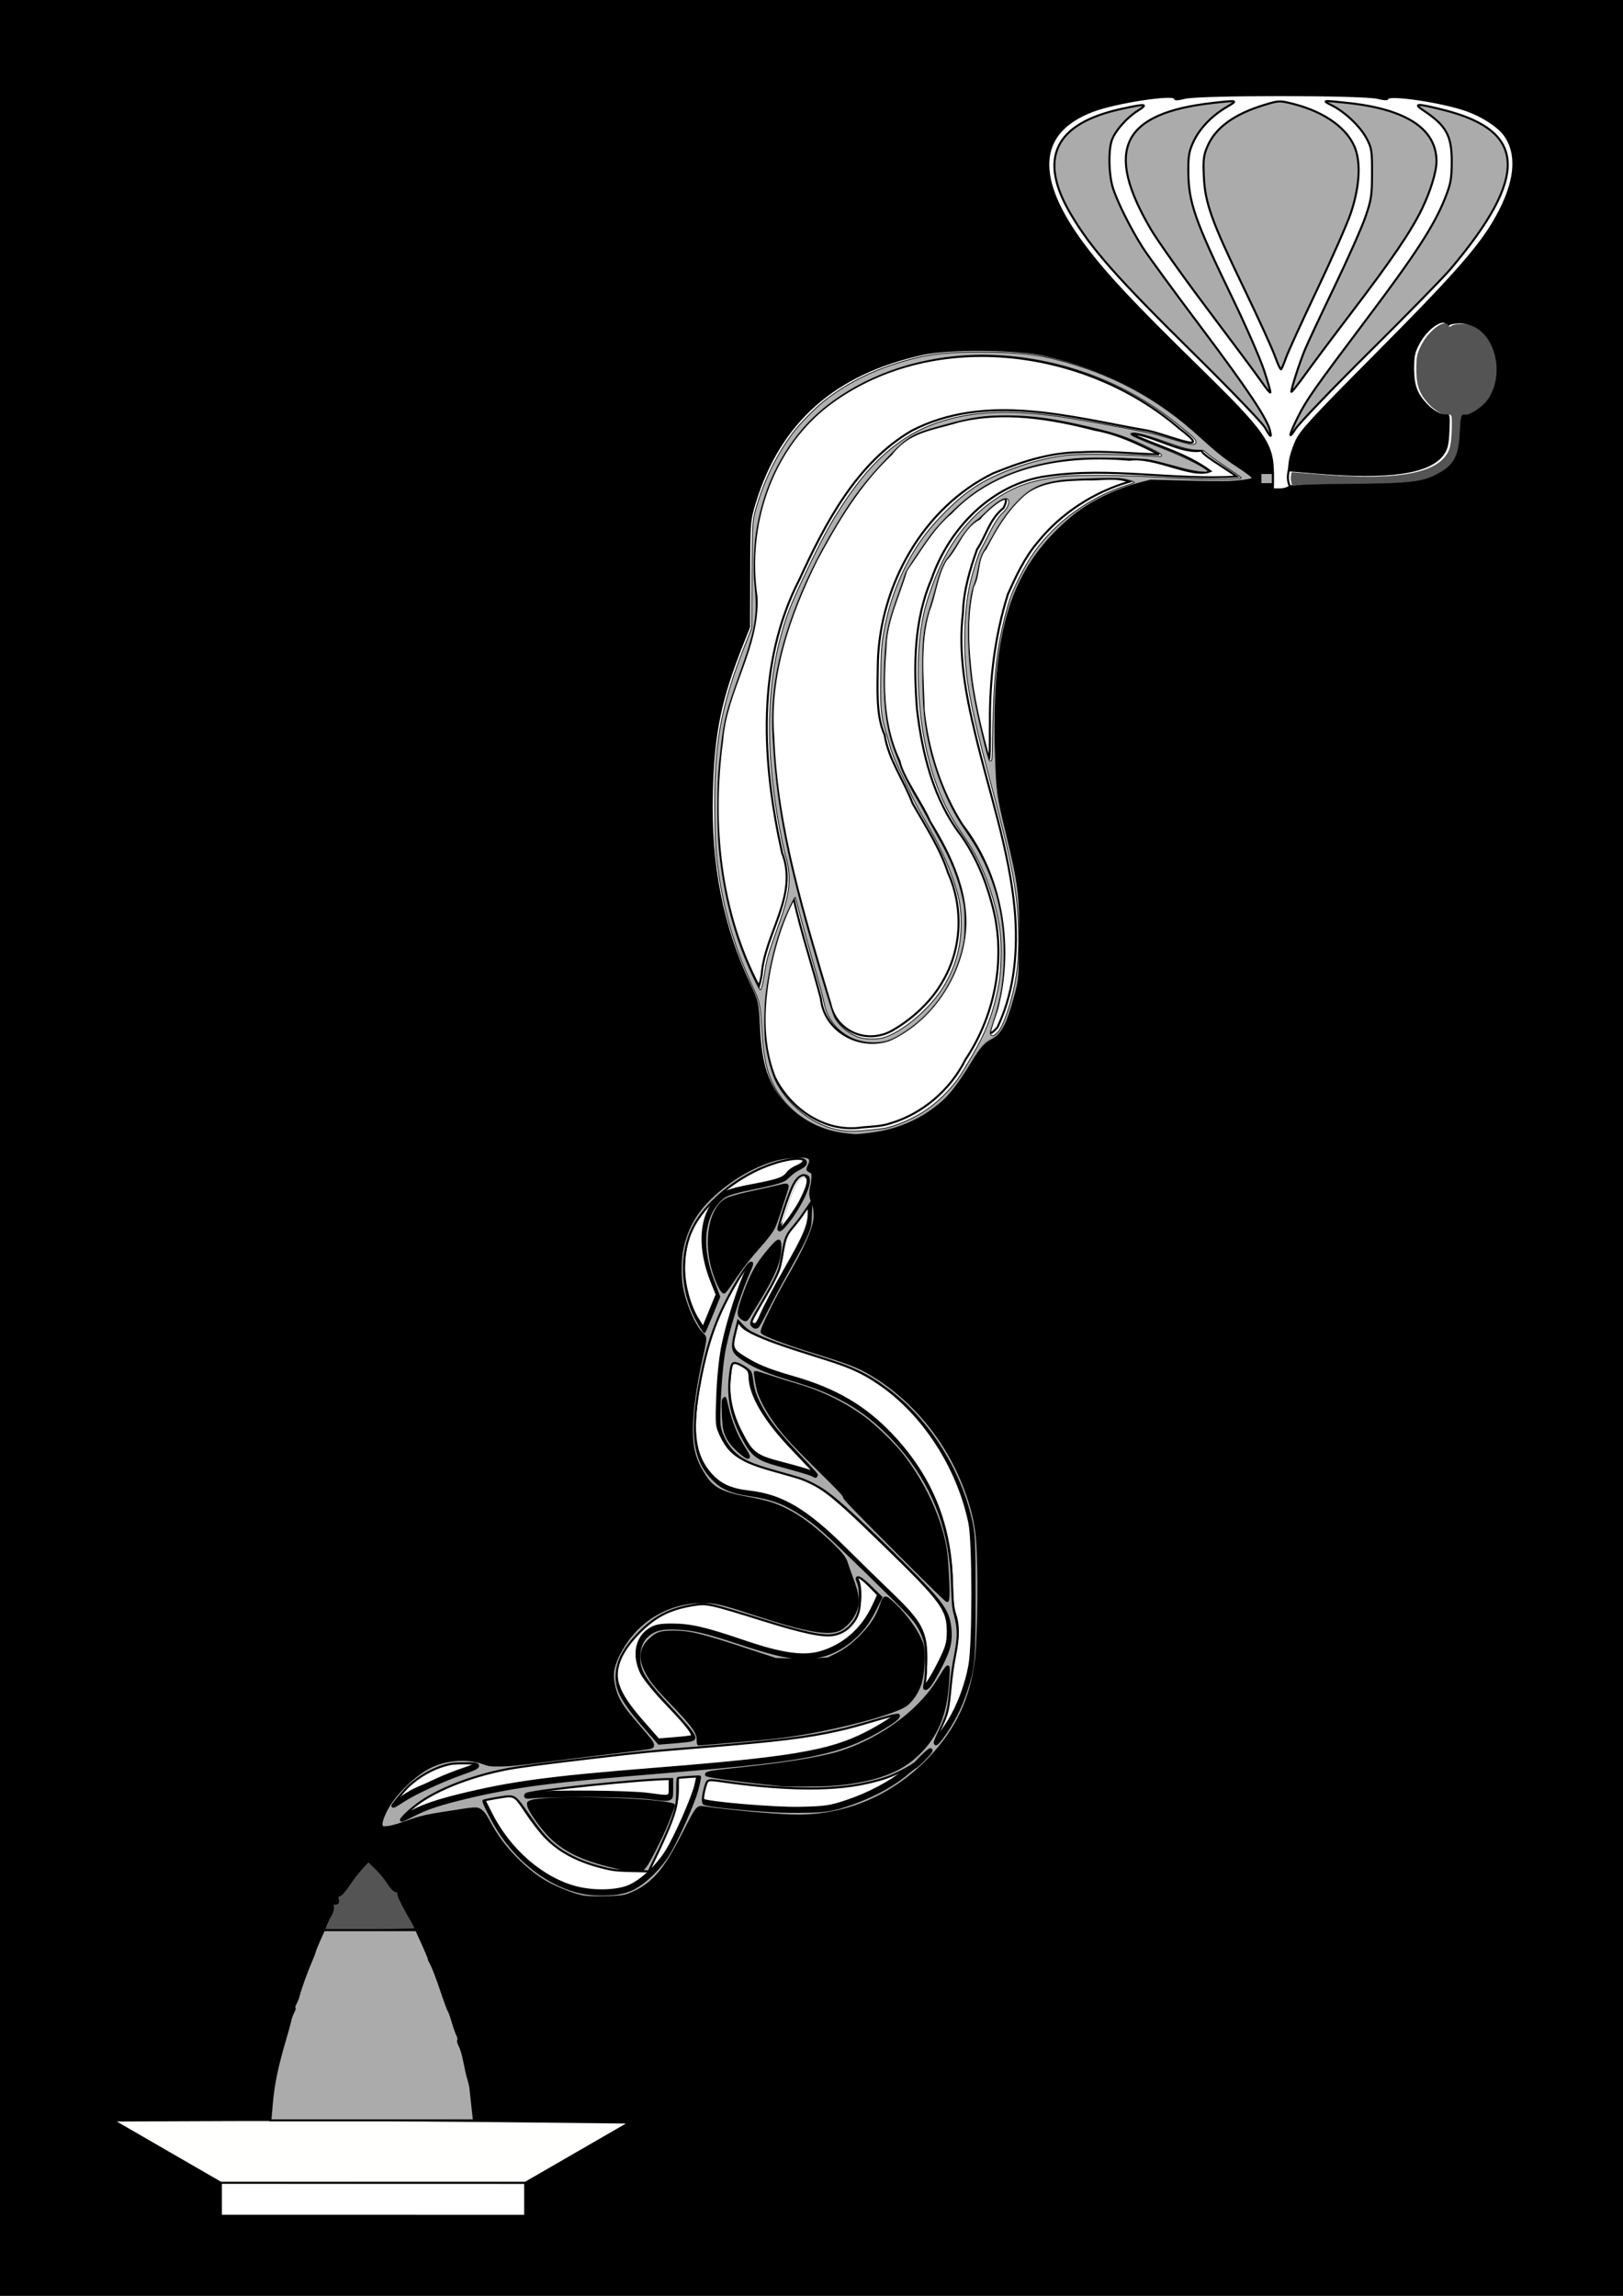 <?xml version="1.0" encoding="UTF-8" standalone="no"?>
<!-- Created with Inkscape (http://www.inkscape.org/) -->

<svg
   xmlns:dc="http://purl.org/dc/elements/1.1/"
   xmlns:cc="http://creativecommons.org/ns#"
   xmlns:rdf="http://www.w3.org/1999/02/22-rdf-syntax-ns#"
   xmlns:svg="http://www.w3.org/2000/svg"
   xmlns="http://www.w3.org/2000/svg"
   xmlns:sodipodi="http://sodipodi.sourceforge.net/DTD/sodipodi-0.dtd"
   xmlns:inkscape="http://www.inkscape.org/namespaces/inkscape"
   width="210mm"
   height="297mm"
   viewBox="0 0 210 297"
   version="1.1"
   id="svg8"
   inkscape:version="0.92.4 (5da689c313, 2019-01-14)"
   sodipodi:docname="incense-perfume.svg"
   inkscape:export-filename="C:\Users\Giltwist\Dropbox\Tarot\Majors\incense-perfume.png"
   inkscape:export-xdpi="300"
   inkscape:export-ydpi="300">
  <rect x="0" y="0" width="210" height="297" fill="#808080" stroke="none"/>
  <defs
     id="defs2" />
  <sodipodi:namedview
     id="base"
     pagecolor="#ffffff"
     bordercolor="#666666"
     borderopacity="1.0"
     inkscape:pageopacity="0.0"
     inkscape:pageshadow="2"
     inkscape:zoom="0.98994949"
     inkscape:cx="-10.006253"
     inkscape:cy="401.47067"
     inkscape:document-units="mm"
     inkscape:current-layer="layer1"
     showgrid="false"
     inkscape:window-width="2560"
     inkscape:window-height="1377"
     inkscape:window-x="-8"
     inkscape:window-y="-8"
     inkscape:window-maximized="1" />
  <g
     inkscape:label="Layer 1"
     inkscape:groupmode="layer"
     id="layer1">
    <rect
       style="opacity:1;fill:#000000;fill-opacity:1;fill-rule:nonzero;stroke:#000000;stroke-width:0.265;stroke-linecap:square;stroke-linejoin:miter;stroke-miterlimit:4;stroke-dasharray:none;stroke-dashoffset:0;stroke-opacity:1;paint-order:markers fill stroke"
       id="rect1153"
       width="241.612"
       height="319.12"
       x="-31.494"
       y="-11.589" />
    <path
       style="fill:#545454;fill-opacity:1;stroke:#000000;stroke-width:0.284;stroke-opacity:1"
       d="m 53.844,249.558 c 0,-0.076 -0.554,-1.093 -1.23,-2.26 -0.677,-1.167 -1.149,-2.236 -1.05,-2.375 0.099,-0.139 -0.012,-0.253 -0.247,-0.253 -0.235,0 -0.689,-0.434 -1.009,-0.964 -0.32,-0.53 -1.046,-1.42 -1.614,-1.976 l -1.033,-1.011 -0.894,0.976 c -0.492,0.537 -1.263,1.545 -1.713,2.24 -0.45,0.695 -0.977,1.264 -1.171,1.264 -0.203,1.6e-4 -0.285,0.226 -0.193,0.529 0.11,0.365 0.009,0.529 -0.324,0.529 -0.291,0 -0.418,0.149 -0.319,0.373 0.091,0.205 -0.033,0.711 -0.276,1.124 -0.243,0.413 -0.536,1.019 -0.653,1.347 l -0.212,0.595 h 5.969 c 3.283,0 5.969,-0.062 5.969,-0.138 z"
       id="path1048"
       inkscape:connector-curvature="0" />
    <path
       style="fill:#ffffff;stroke-width:0.265;fill-opacity:1;stroke:#000000;stroke-opacity:1"
       d="m 81.492,243.934 c 1.597,-0.745 3.502,-2.545 4.713,-4.454 1.152,-1.816 3.492,-7.147 3.812,-8.683 l 0.248,-1.191 -1.277,0.092 -1.277,0.092 v 1.653 c 0,1.948 -0.528,3.604 -2.418,7.583 l -1.369,2.884 h -2.165 c -4.068,0 -8.702,-1.732 -11.13,-4.159 -0.636,-0.636 -1.82,-2.163 -2.63,-3.394 -1.598,-2.427 -1.563,-2.41 -3.91,-1.938 l -1.486,0.298 0.948,1.884 c 2.367,4.703 6.554,8.353 10.932,9.529 2.335,0.627 5.428,0.541 7.01,-0.197 z"
       id="path1044" />
    <path
       style="fill:#000000;stroke-width:0.265;fill-opacity:0;stroke:#000000;stroke-opacity:1"
       d="m 83.112,241.178 c 0.387,-0.253 2.381,-4.234 3.169,-6.327 l 0.616,-1.635 -0.718,-0.143 c -3.451,-0.688 -16.502,-0.872 -17.617,-0.247 -0.365,0.204 -0.264,0.475 0.725,1.949 2.454,3.658 5.141,5.209 11.147,6.436 0.916,0.187 2.369,0.169 2.679,-0.033 z"
       id="path1042" />
    <path
       style="fill:#ffffff;stroke-width:0.265;fill-opacity:1;stroke:#000000;stroke-opacity:1"
       d="m 59.183,232.272 c 6.882,-1.7 11.774,-2.361 25.616,-3.46 17.513,-1.39 22.456,-2.222 27.12,-4.563 2.015,-1.011 4.205,-2.432 4.026,-2.611 -0.062,-0.062 -1.41,0.294 -2.995,0.791 -5.617,1.759 -10.151,2.466 -21.404,3.338 -3.929,0.305 -8.096,0.663 -9.26,0.797 -10.505,1.208 -14.073,1.648 -16.007,1.977 -5.384,0.914 -10.635,3.044 -13.097,5.313 l -1.323,1.219 1.768,-0.932 c 1.124,-0.593 3.149,-1.273 5.556,-1.868 z"
       id="path1040" />
    <path
       style="fill:#ffffff;stroke-width:0.265;fill-opacity:1;stroke:#000000;stroke-opacity:1"
       d="m 109.67,232.943 c 2.765,-0.934 5.641,-2.464 7.276,-3.87 l 1.058,-0.91 -1.49,0.791 c -3.429,1.82 -9.233,2.608 -15.646,2.124 -3.578,-0.27 -5.837,-0.522 -8.567,-0.956 -0.81,-0.129 -0.84,-0.097 -1.154,1.212 -0.177,0.739 -0.267,1.399 -0.2,1.467 0.387,0.387 9.179,1.138 12.504,1.069 3.357,-0.07 3.94,-0.157 6.218,-0.926 z"
       id="path1038" />
    <path
       style="fill:#ffffff;stroke-width:0.265;fill-opacity:1;stroke:#000000;stroke-opacity:1"
       d="m 53.939,231.34 c 0.366,-0.139 1.476,-0.635 2.467,-1.102 0.991,-0.467 2.606,-1.107 3.589,-1.422 0.983,-0.315 1.707,-0.653 1.61,-0.751 -0.098,-0.098 -0.927,-0.178 -1.843,-0.178 -2.914,0 -5.838,1.54 -8.009,4.218 l -0.953,1.175 1.237,-0.844 c 0.68,-0.464 1.536,-0.957 1.902,-1.097 z"
       id="path1036" />
    <path
       style="fill:#ffffff;stroke-width:0.265;fill-opacity:1;stroke:#000000;stroke-opacity:1"
       d="m 86.651,231.194 v -1.191 l -1.124,0.003 c -3.38,0.01 -17.101,1.495 -17.529,1.897 -0.166,0.156 0.28,0.169 1.191,0.034 1.903,-0.281 12.308,-0.189 14.684,0.129 2.989,0.401 2.778,0.467 2.778,-0.873 z"
       id="path1034" />
    <path
       style="fill:#000000;stroke-width:0.265;fill-opacity:0;stroke:#000000;stroke-opacity:1"
       d="m 109.689,230.148 c 3.598,-0.542 5.91,-1.371 7.761,-2.781 2.986,-2.275 4.57,-5.448 4.827,-9.666 l 0.145,-2.381 -1.019,1.696 c -2.644,4.403 -8.165,8.277 -13.949,9.789 -2.392,0.625 -7.959,1.439 -13.109,1.917 -2.166,0.201 -3.297,0.397 -2.901,0.503 0.565,0.151 6.296,0.876 8.965,1.134 2.445,0.236 7.001,0.133 9.28,-0.211 z"
       id="path1032" />
    <path
       style="fill:#fffffe;stroke-width:0.265;fill-opacity:1;stroke:#000000;stroke-opacity:1"
       d="m 119.327,227.093 c 0.568,-0.582 0.974,-1.058 0.901,-1.058 -0.073,0 -0.597,0.476 -1.166,1.058 -0.568,0.582 -0.974,1.058 -0.901,1.058 0.073,0 0.597,-0.476 1.166,-1.058 z"
       id="path1030" />
    <path
       style="fill:#ffffff;stroke-width:0.265;fill-opacity:1;stroke:#000000;stroke-opacity:1"
       d="m 122.777,222.561 c 1.204,-1.957 2.21,-4.653 2.655,-7.109 0.521,-2.876 0.514,-15.986 -0.009,-18.474 -1.525,-7.247 -6.002,-14.116 -11.734,-18.003 -2.42,-1.641 -3.984,-2.325 -8.293,-3.627 -5.431,-1.642 -8.699,-2.945 -9.38,-3.74 l -0.558,-0.652 -0.302,1.199 c -0.526,2.089 -0.432,2.414 0.957,3.305 1.792,1.15 3.229,1.741 6.546,2.696 5.448,1.567 9.171,3.74 12.649,7.379 5.28,5.526 7.848,11.957 7.86,19.684 0.002,1.438 0.159,2.86 0.385,3.487 0.493,1.369 0.499,2.951 0.02,4.984 -0.212,0.897 -0.498,2.987 -0.636,4.645 -0.227,2.728 -0.352,3.218 -1.314,5.159 -0.817,1.65 -0.913,1.962 -0.412,1.351 0.358,-0.437 1.063,-1.464 1.567,-2.284 z"
       id="path1028" />
    <path
       style="fill:#000000;stroke-width:0.265;fill-opacity:0;stroke:#000000;stroke-opacity:1"
       d="m 101.071,224.168 c 5.631,-0.701 14.192,-2.871 15.808,-4.007 1.371,-0.964 2.138,-2.698 2.265,-5.121 0.1,-1.905 0.032,-2.361 -0.541,-3.613 -0.361,-0.788 -1.401,-2.229 -2.311,-3.202 -1.639,-1.753 -2.121,-2.079 -2.126,-1.439 -10e-4,0.182 -0.295,0.958 -0.652,1.726 -0.876,1.881 -3.1,4.172 -5.034,5.183 -1.536,0.804 -1.694,0.83 -4.895,0.822 l -3.307,-0.008 -4.895,-1.639 c -7.211,-2.414 -9.749,-2.609 -11.474,-0.884 -1.744,1.744 -0.835,4.201 2.92,7.893 2.473,2.432 3.528,3.832 3.528,4.682 v 0.571 l 4.167,-0.334 c 2.292,-0.184 5.239,-0.468 6.548,-0.631 z"
       id="path1026" />
    <path
       style="fill:#ffffff;stroke-width:0.265;fill-opacity:1;stroke:#000000;stroke-opacity:1"
       d="m 89.505,224.592 c 0.252,-0.252 -0.777,-1.558 -3.241,-4.114 -1.506,-1.563 -2.945,-3.329 -3.287,-4.036 -1.125,-2.323 -0.676,-4.619 1.118,-5.728 0.701,-0.433 1.325,-0.554 2.851,-0.551 2.409,0.005 4.3,0.44 9.244,2.127 4.918,1.678 7.711,2.087 9.934,1.453 3.003,-0.856 5.454,-2.999 6.831,-5.973 l 0.668,-1.441 -0.985,-1.017 c -0.542,-0.559 -1.202,-1.135 -1.468,-1.28 -0.435,-0.237 -0.452,-0.205 -0.17,0.321 0.484,0.904 0.409,3.42 -0.135,4.568 -0.262,0.552 -0.872,1.305 -1.355,1.674 -1.8,1.373 -3.78,1.129 -12.011,-1.479 -2.692,-0.853 -5.332,-1.626 -5.866,-1.717 -1.334,-0.227 -4.447,0.465 -6.107,1.359 -1.882,1.013 -4.214,3.405 -5.057,5.185 -1.374,2.904 -0.778,4.823 2.742,8.827 l 1.984,2.258 2.105,-0.169 c 1.158,-0.093 2.15,-0.214 2.204,-0.268 z"
       id="path1024" />
    <path
       style="fill:#ffffff;stroke-width:0.265;fill-opacity:1;stroke:#000000;stroke-opacity:1"
       d="m 121.446,215.126 c 1.032,-2.061 1.188,-2.594 1.188,-4.044 0,-2.884 -0.745,-3.897 -8.202,-11.154 -7.851,-7.641 -8.718,-8.251 -13.449,-9.478 -4.992,-1.294 -6.455,-2.165 -7.616,-4.539 -0.696,-1.423 -0.704,-1.495 -0.55,-5.464 0.097,-2.508 0.365,-5.005 0.711,-6.633 0.631,-2.97 2.12,-7.599 3.074,-9.56 0.566,-1.164 0.578,-1.243 0.099,-0.661 -0.945,1.147 -2.879,4.552 -3.688,6.495 -1.19,2.858 -2.1,6.251 -2.695,10.042 -0.824,5.254 -0.394,8.176 1.535,10.429 1.262,1.474 2.626,2.119 5.073,2.398 4.267,0.487 7.394,2.34 12.499,7.407 1.836,1.823 4.587,4.512 6.113,5.976 3.595,3.45 4.317,4.797 4.317,8.053 0,1.237 -0.097,2.597 -0.215,3.023 -0.399,1.434 0.531,0.254 1.805,-2.29 z"
       id="path1022" />
    <path
       style="fill:#000000;stroke-width:0.265;fill-opacity:0;stroke:#000000;stroke-opacity:1"
       d="m 122.297,203.347 c -0.17,-4.006 -0.722,-6.172 -2.545,-9.988 -2.111,-4.418 -5.234,-8.106 -9.125,-10.774 -1.978,-1.356 -5.392,-2.955 -7.44,-3.484 -0.873,-0.226 -2.467,-0.71 -3.541,-1.076 l -1.954,-0.666 0.166,1.211 c 0.384,2.804 3.145,6.643 8.072,11.226 2.382,2.216 4.085,4.103 3.221,3.569 -0.17,-0.105 2.705,2.847 6.389,6.56 3.684,3.713 6.743,6.761 6.799,6.773 0.056,0.012 0.037,-1.496 -0.042,-3.352 z"
       id="path1020" />
    <path
       style="fill:#ffffff;stroke-width:0.265;fill-opacity:1;stroke:#000000;stroke-opacity:1"
       d="m 102.628,187.589 c -3.706,-3.85 -5.618,-7.089 -5.651,-9.576 -0.009,-0.642 -0.21,-0.908 -1.052,-1.388 -0.656,-0.374 -1.104,-0.494 -1.21,-0.322 -0.093,0.15 -0.233,1.132 -0.312,2.182 -0.17,2.253 0.312,4.442 1.481,6.731 1.443,2.826 1.873,3.147 5.452,4.07 1.746,0.45 3.354,0.922 3.572,1.049 0.218,0.126 0.443,0.233 0.499,0.238 0.056,0.004 -1.194,-1.338 -2.778,-2.984 z"
       id="path1018" />
    <path
       style="fill:#ffffff;stroke-width:0.265;fill-opacity:1;stroke:#000000;stroke-opacity:1"
       d="m 92.068,165.8 c -1.641,-4.103 -1.544,-7.92 0.263,-10.289 0.964,-1.264 1.701,-1.582 5.173,-2.238 3.179,-0.6 3.895,-0.858 4.417,-1.592 0.176,-0.248 0.674,-0.597 1.105,-0.776 1.158,-0.48 1.28,-1.072 0.22,-1.067 -2.46,0.011 -5.964,1.391 -8.657,3.408 -4.367,3.271 -6.074,6.297 -6.082,10.781 -0.004,2.172 0.748,4.947 1.791,6.614 l 0.686,1.096 0.875,-2.138 0.875,-2.138 z"
       id="path1014" />
    <path
       style="fill:#ffffff;stroke-width:0.265;fill-opacity:1;stroke:#000000;stroke-opacity:1"
       d="m 101.549,164.233 c 2.537,-4.416 3.094,-5.739 3.094,-7.349 v -1.086 l -0.705,1.054 c -0.388,0.579 -1.08,1.476 -1.539,1.993 -0.704,0.792 -0.883,1.283 -1.146,3.142 -0.322,2.276 -0.565,2.832 -3.04,6.957 -1.083,1.805 -1.174,2.071 -0.784,2.29 0.369,0.207 0.556,-0.021 1.134,-1.381 0.381,-0.896 1.724,-3.424 2.985,-5.619 z"
       id="path1012" />
    <path
       style="fill:#fffffe;stroke-width:0.265;fill-opacity:1;stroke:#000000;stroke-opacity:1"
       d="m 103.448,155.025 c 1.075,-2.106 1.2,-3.073 0.397,-3.073 -0.728,0 -1.453,1.258 -2.285,3.969 -0.38,1.237 -0.753,2.428 -0.828,2.646 -0.343,0.992 1.886,-1.913 2.717,-3.541 z"
       id="path1006" />
    <path
       style="fill:#ffffff;fill-opacity:0.999;stroke:#000000;stroke-width:0.265;stroke-opacity:1"
       d="m 108.353,146.48 c -2.34,-0.337 -5.12,-1.805 -6.71,-3.546 -2.324,-2.543 -3.2,-5.126 -3.423,-10.087 -0.135,-3.007 -0.2,-3.304 -1.175,-5.364 -3.62,-7.646 -5.18,-15.556 -4.932,-24.999 0.206,-7.844 1.088,-12.07 4.068,-19.507 l 0.744,-1.857 0.017,-6.897 c 0.017,-6.759 0.032,-6.945 0.752,-9.284 3.202,-10.414 10.332,-16.695 21.746,-19.16 3.344,-0.722 12.119,-0.647 15.634,0.133 7.97,1.77 14.872,5.379 20.359,10.647 1.444,1.386 3.331,2.884 4.436,3.521 1.353,0.78 2.257,1.693 2.257,1.693 0,0 -0.451,0.773 -6.699,0.588 l -6.665,-0.197 -2.22,0.569 c -4.692,1.513 -7.353,3.18 -10.65,6.674 -5.54,5.871 -7.58,13.763 -7.143,27.628 0.166,5.279 0.229,5.786 1.201,9.682 1.747,7.005 1.997,8.835 1.983,14.457 -0.012,4.554 -0.079,5.283 -0.694,7.56 -1.023,3.789 -1.706,5.063 -3.067,5.716 -0.966,0.464 -1.372,0.949 -2.772,3.316 -0.902,1.525 -2.201,3.333 -2.887,4.019 -2.534,2.535 -5.909,4.184 -9.621,4.701 -2.277,0.317 -2.286,0.317 -4.539,-0.007 z"
       id="path1004"
       inkscape:connector-curvature="0"
       sodipodi:nodetypes="ccsssscccsssccsccscscccccccc" />
    <path
       style="fill:#ffffff;fill-opacity:0.999;stroke:#000000;stroke-width:0.265;stroke-opacity:1"
       d="m 115.241,145.31 c 4.149,-1.24 7.741,-4.338 9.671,-8.22 3.957,-5.905 5.38,-13.54 3.36,-20.418 -0.831,-3.099 -2.175,-6.164 -4.009,-8.716 -3.499,-4.603 -4.941,-10.492 -5.605,-16.153 -0.459,-5.658 -0.402,-11.619 1.868,-16.869 2.225,-6.545 7.834,-12.392 14.946,-13.343 8.156,-1.219 16.388,0.58 24.557,0.059 -1.355,-1.01 -4.984,-3.098 -4.471,-3.386 -2.58,0.579 -6.283,-1.99 -9.395,-2.215 3.464,1.629 7.335,2.592 10.449,4.904 -2.326,0.991 -7.107,-1.946 -10.474,-1.476 -8.168,-0.731 -17.259,0.663 -23.119,6.917 -2.425,1.968 -4.091,5.124 -5.755,7.344 -0.943,3.355 -2.665,6.56 -2.693,10.181 -0.402,4.883 -0.345,10.041 1.816,14.541 0.346,1.965 3.024,5.602 3.935,7.802 2.803,4.528 5.3,9.833 4.401,15.306 -0.911,5.493 -4.587,10.683 -9.695,12.988 -3.89,1.323 -8.382,-1.168 -8.813,-5.377 -1.125,-4.316 -2.549,-8.558 -3.517,-12.906 -1.418,2.574 -2.309,5.517 -2.963,8.453 -0.983,4.816 -1.34,10.003 0.522,14.64 2.069,4.163 6.557,7.225 11.33,6.479 1.221,-0.105 2.485,-0.14 3.655,-0.534 z"
       id="path1002"
       inkscape:connector-curvature="0" />
    <path
       style="fill:#ffffff;fill-opacity:0.999;stroke:#000000;stroke-width:0.265;stroke-opacity:1"
       d="m 115.212,133.443 c 2.683,-1.464 5.254,-3.829 6.715,-6.407 2.551,-4.253 2.759,-9.629 0.738,-14.143 -1.063,-3.231 -2.94,-6.061 -4.596,-8.987 -1.146,-3.044 -3.098,-5.616 -3.606,-8.834 -1.186,-2.609 -0.896,-6.29 -0.876,-9.405 0.271,-9.954 5.845,-20.005 14.93,-24.444 3.58,-1.453 7.312,-2.692 11.213,-2.713 3.419,-0.203 6.833,0.19 10.249,0.274 -2.757,-1.392 -5.3,-2.646 -8.359,-3.197 -5.719,-1.486 -11.886,-2.483 -17.698,-1.027 -3.343,1.019 -6.395,1.231 -8.611,4.212 -4.12,3.852 -7.056,8.809 -9.701,13.748 -3.5,7.102 -6.207,14.891 -5.547,22.922 0.446,11.803 4.041,23.182 7.375,34.414 0.786,3.543 4.588,5.193 7.777,3.587 z"
       id="path998"
       inkscape:connector-curvature="0" />
    <path
       style="fill:#ffffff;fill-opacity:0.999;stroke:#000000;stroke-width:0.265;stroke-opacity:1"
       d="m 129.266,132.446 c 2.063,-4.593 2.456,-9.707 2.035,-14.67 -0.696,-7.823 -3.327,-15.284 -5.123,-22.891 -1.235,-5.111 -2.224,-10.385 -1.577,-15.657 0.076,-2.809 0.889,-5.526 1.819,-8.157 1.134,-1.63 1.573,-3.884 3.423,-5.352 1.451,-2.934 -2.385,0.397 -3.092,1.37 -2.271,1.182 -2.666,3.534 -4.388,5.366 -1.183,2 -1.337,4.408 -2.201,6.572 -1.247,4.177 -0.748,8.606 -0.644,12.893 0.561,5.208 2.202,10.396 5.028,14.811 5.054,6.513 6.505,15.397 4.586,23.324 -0.177,1.154 -2.148,5.18 -0.073,2.849 l 0.206,-0.458 z"
       id="path996"
       inkscape:connector-curvature="0" />
    <path
       style="fill:#ffffff;fill-opacity:0.999;stroke:#000000;stroke-width:0.265;stroke-opacity:1"
       d="m 98.554,126.106 c 0.374,-5.363 4.813,-10.256 2.644,-15.771 -2.591,-11.661 -3.394,-24.45 2.25,-35.39 3.344,-7.277 7.381,-15.042 14.49,-19.213 9.648,-4.995 20.59,-1.755 30.61,-0.013 2.601,0.528 8.836,3.307 4.085,-0.259 -12.325,-10.653 -32.4,-13.148 -45.7,-2.888 -7.298,5.765 -10.397,15.564 -9.053,24.62 0.33,6.604 -3.96,12.113 -4.441,18.58 -1.436,10.719 -0.344,22.139 4.762,31.808 0.152,-0.483 0.267,-0.973 0.352,-1.473 z"
       id="path990"
       inkscape:connector-curvature="0" />
    <path
       style="fill:#ffffff;fill-opacity:0.999;stroke:#000000;stroke-width:0.265;stroke-opacity:1"
       d="m 128.087,93.436 c -0.039,-5.582 0.647,-11.204 2.316,-16.539 1.066,-2.391 2.184,-4.797 3.904,-6.801 3.018,-3.732 7.243,-6.452 11.843,-7.786 -1.779,-0.677 -3.723,-0.225 -5.574,-0.292 -2.983,0.079 -6.395,0.153 -8.606,2.471 -1.897,1.825 -3.247,4.135 -4.431,6.451 -1.218,1.289 -0.751,3.352 -1.647,4.944 -0.948,3.994 -0.661,8.159 -0.173,12.197 0.5,3.443 1.321,6.83 2.267,10.175 0.166,-1.596 0.055,-3.214 0.102,-4.818 z"
       id="path964"
       inkscape:connector-curvature="0" />
    <path
       style="fill:#ffffff;stroke-width:0.265;fill-opacity:1;stroke:#000000;stroke-opacity:1"
       d="m 164.703,61.407 c 0,-4.006 -0.957,-5.378 -9.745,-13.98 -8.32,-8.144 -11.781,-11.832 -14.581,-15.54 -6.648,-8.802 -6.303,-14.77 1.014,-17.542 2.981,-1.129 10.611,-2.297 10.611,-1.625 0,0.184 0.43,0.164 1.286,-0.062 1.81,-0.477 23.156,-0.472 24.97,0.007 0.693,0.183 1.26,0.224 1.26,0.092 0,-0.646 6.942,0.361 10.132,1.47 2.2,0.765 4.314,2.154 5.137,3.375 1.809,2.684 1.231,6.587 -1.686,11.389 -2.05,3.375 -5.523,7.266 -14.933,16.733 -8.397,8.448 -9.832,10.007 -10.447,11.349 -0.392,0.855 -0.768,2.054 -0.837,2.664 l -0.125,1.109 3.681,0.308 c 9.341,0.783 14.544,0.016 16.265,-2.398 0.5,-0.702 0.635,-1.28 0.711,-3.051 0.08,-1.866 0.035,-2.163 -0.307,-2.031 -0.523,0.201 -1.724,-0.438 -2.601,-1.382 -1.265,-1.362 -1.657,-2.445 -1.663,-4.588 -0.004,-1.704 0.105,-2.185 0.773,-3.404 0.783,-1.427 2.235,-2.682 3.104,-2.682 0.257,0 0.468,0.134 0.468,0.297 0,0.206 0.102,0.214 0.331,0.026 0.182,-0.149 0.878,-0.251 1.546,-0.228 3.864,0.137 5.85,6.21 3.263,9.978 -0.711,1.036 -2.573,2.225 -3.142,2.007 -0.282,-0.108 -0.379,0.359 -0.451,2.159 -0.114,2.842 -0.695,4.104 -2.365,5.132 -2.282,1.406 -3.643,1.596 -11.827,1.656 -5.256,0.038 -7.577,0.146 -7.792,0.361 -0.169,0.169 -0.7,0.307 -1.18,0.307 h -0.873 z"
       id="path900" />
    <path
       style="fill:#ababab;stroke-width:0.265;fill-opacity:1;stroke:#000000;stroke-opacity:1"
       d="m 177.256,45.457 c 4.844,-4.802 9.547,-9.609 10.452,-10.682 10.1,-11.974 9.849,-17.828 -0.88,-20.54 -3.478,-0.879 -4.045,-0.871 -2.673,0.038 2.994,1.985 3.705,3.279 3.685,6.71 -0.013,2.183 -0.125,2.793 -0.858,4.64 -1.396,3.522 -3.778,7.201 -10.092,15.585 -6.804,9.034 -7.822,10.482 -8.941,12.716 -1.144,2.284 -1.329,3.143 -0.34,1.587 0.462,-0.728 4.803,-5.252 9.647,-10.054 z"
       id="path892" />
    <path
       style="fill:#ababab;stroke-width:0.265;fill-opacity:1;stroke:#000000;stroke-opacity:1"
       d="m 164.321,55.709 c -0.38,-1.587 -2.879,-5.332 -8.92,-13.368 -3.476,-4.624 -6.858,-9.247 -7.516,-10.273 -1.603,-2.501 -3.408,-6.13 -3.926,-7.893 -0.475,-1.618 -0.551,-4.438 -0.157,-5.856 0.335,-1.206 1.893,-3.028 3.415,-3.993 1.431,-0.907 1.07,-0.943 -2.212,-0.217 -8.551,1.89 -10.704,6.4 -6.476,13.562 2.665,4.514 5.907,8.184 16.179,18.314 4.575,4.511 8.606,8.707 8.958,9.325 0.748,1.311 0.896,1.401 0.656,0.399 z"
       id="path890" />
    <path
       style="fill:#ababab;stroke-width:0.265;fill-opacity:1;stroke:#000000;stroke-opacity:1"
       d="m 163.525,47.822 c -0.523,-1.564 -2.369,-5.772 -4.102,-9.351 -4.829,-9.976 -5.646,-12.324 -5.667,-16.297 -0.011,-2.014 0.092,-2.606 0.663,-3.836 0.796,-1.714 2.382,-3.373 4.286,-4.483 1.537,-0.896 1.495,-0.909 -1.808,-0.535 -11.752,1.332 -14.05,6.05 -7.971,16.368 0.892,1.513 4.248,6.235 7.458,10.492 3.21,4.257 6.296,8.406 6.857,9.221 0.561,0.814 1.068,1.432 1.127,1.373 0.059,-0.059 -0.321,-1.387 -0.844,-2.952 z"
       id="path878" />
    <path
       style="fill:#ababab;stroke-width:0.265;fill-opacity:1;stroke:#000000;stroke-opacity:1"
       d="m 174.865,40.445 c 5.197,-6.816 7.737,-10.553 9.121,-13.419 1.123,-2.325 1.884,-4.819 1.882,-6.165 -0.008,-4.174 -3.874,-6.724 -11.431,-7.539 -3.405,-0.367 -3.434,-0.362 -2.086,0.322 1.712,0.869 3.66,2.728 4.472,4.267 0.662,1.254 0.712,1.58 0.704,4.526 -0.008,2.879 -0.088,3.406 -0.863,5.647 -0.47,1.359 -2.268,5.408 -3.996,8.996 -1.728,3.588 -3.441,7.238 -3.805,8.112 -0.685,1.639 -1.778,5.01 -1.778,5.484 0,0.148 0.804,-0.852 1.786,-2.221 0.982,-1.369 3.68,-4.974 5.995,-8.01 z"
       id="path874" />
    <path
       style="fill:#ababab;stroke-width:0.265;fill-opacity:1;stroke:#000000;stroke-opacity:1"
       d="m 166.408,46.251 c 0.258,-0.728 2.061,-4.67 4.005,-8.761 1.944,-4.091 3.91,-8.556 4.369,-9.922 1.076,-3.206 1.304,-6.162 0.633,-8.183 -0.886,-2.667 -3.938,-4.904 -8.121,-5.953 -1.731,-0.434 -1.821,-0.431 -3.697,0.139 -3.913,1.188 -6.322,2.94 -7.359,5.351 -0.508,1.182 -0.572,1.709 -0.473,3.897 0.157,3.45 0.995,5.788 5.2,14.5 1.879,3.894 3.696,7.879 4.037,8.856 0.341,0.977 0.691,1.692 0.778,1.587 0.087,-0.104 0.37,-0.785 0.629,-1.512 z"
       id="path864" />
    <path
       style="fill:#fffffe;stroke-width:0.265;fill-opacity:1;stroke:#000000;stroke-opacity:1"
       d="m 74.714,278.489 6.76,-3.903 -18.115,-0.194 c -9.963,-0.107 -25.005,-0.166 -33.427,-0.132 l -15.311,0.061 6.977,4.031 6.977,4.031 19.69,0.004 19.69,0.004 6.76,-3.903 z"
       id="path836" />
    <path
       style="fill:#ababab;fill-opacity:1;stroke:#000000;stroke-width:0.265;stroke-opacity:1"
       d="m 61.126,272.517 c -0.109,-0.982 -0.222,-2.024 -0.251,-2.315 -0.029,-0.291 -0.13,-0.767 -0.225,-1.058 -0.094,-0.291 -0.234,-0.827 -0.311,-1.191 -0.077,-0.364 -0.239,-1.138 -0.361,-1.72 -0.122,-0.582 -0.357,-1.311 -0.523,-1.619 -0.166,-0.308 -0.238,-0.624 -0.16,-0.702 0.078,-0.078 0.026,-0.361 -0.116,-0.63 -0.141,-0.269 -0.409,-1.025 -0.595,-1.679 -0.186,-0.655 -0.419,-1.31 -0.519,-1.455 -0.099,-0.146 -0.558,-1.396 -1.02,-2.778 -0.461,-1.382 -1.018,-2.838 -1.238,-3.235 -0.22,-0.397 -0.379,-0.754 -0.355,-0.794 0.024,-0.04 -0.321,-0.876 -0.766,-1.859 l -0.81,-1.786 h -5.985 -5.985 l -0.566,1.257 c -0.311,0.691 -0.588,1.376 -0.614,1.521 -0.026,0.146 -0.28,0.8 -0.563,1.455 -0.538,1.244 -1.349,3.517 -1.526,4.282 -0.057,0.245 -0.235,0.692 -0.396,0.992 -0.161,0.3 -0.224,0.546 -0.141,0.546 0.083,0 0.019,0.246 -0.141,0.546 -0.161,0.3 -0.339,0.789 -0.396,1.085 -0.057,0.296 -0.355,1.39 -0.662,2.43 -1.055,3.576 -1.522,5.837 -1.742,8.44 l -0.174,2.051 h 13.17 13.17 z"
       id="path832"
       inkscape:connector-curvature="0" />
    <path
       style="opacity:1;fill:#ababab;fill-opacity:1;fill-rule:nonzero;stroke:#000000;stroke-width:1.02;stroke-linecap:square;stroke-linejoin:miter;stroke-miterlimit:4;stroke-dasharray:none;stroke-dashoffset:0;stroke-opacity:1;paint-order:markers fill stroke"
       d="m 285.667,925.943 c -3.19,-0.424 -7.219,-1.73 -12.989,-4.207 -7.141,-3.066 -12.393,-6.657 -19.062,-13.031 -6.306,-6.027 -11.014,-12.212 -14.902,-19.576 -2.213,-4.192 -3.742,-5.831 -5.797,-6.216 -0.776,-0.145 -2.917,-0.009 -5.097,0.325 -21.921,3.356 -20.449,3.033 -31.974,7.023 -2.511,0.869 -5.278,1.57 -6.681,1.691 -2.288,0.198 -2.413,0.168 -2.794,-0.669 -0.505,-1.108 0.487,-4.26 2.564,-8.154 4.081,-7.647 13.405,-16.69 21.197,-20.555 7.719,-3.829 17.974,-4.58 25.605,-1.874 3.221,1.142 3.49,1.178 8.681,1.146 4.281,-0.026 8.515,-0.438 21.071,-2.052 8.643,-1.111 21.821,-2.742 29.286,-3.626 17.586,-2.082 22.321,-2.707 23.304,-3.077 1.183,-0.445 1.015,-1.775 -0.469,-3.719 -0.7,-0.917 -3.342,-4.067 -5.871,-7 -6.266,-7.267 -7.981,-9.598 -9.824,-13.352 -1.657,-3.376 -2.676,-7.715 -2.676,-11.4 0,-5.834 5.189,-15.67 11.752,-22.277 8.553,-8.61 19.912,-13.287 32.273,-13.287 6.058,0 9.386,0.786 24.878,5.879 25.239,8.296 36.331,10.299 41.913,7.567 2.632,-1.288 5.734,-4.663 7.282,-7.922 2.304,-4.851 1.999,-8.496 -1.488,-17.789 -1.043,-2.781 -2.161,-5.963 -2.483,-7.072 -0.707,-2.433 -3.396,-5.632 -9.307,-11.069 -7.656,-7.043 -13.479,-11.326 -19.754,-14.532 -5.901,-3.015 -9.934,-4.24 -20.067,-6.099 -11.439,-2.098 -15.998,-4.432 -19.752,-10.112 -5.086,-7.696 -6.677,-13.255 -6.677,-23.332 0,-8.774 1.955,-22.446 5.224,-36.527 0.699,-3.01 1.281,-6.181 1.294,-7.046 0.022,-1.428 -0.141,-1.734 -1.767,-3.335 -3.548,-3.493 -8.159,-14.23 -9.602,-22.36 -0.818,-4.61 -0.829,-12.683 -0.023,-17.223 1.714,-9.654 5.704,-17.566 12.346,-24.487 10.017,-10.437 24.359,-18.758 36.456,-21.152 3.963,-0.784 10.64,-1.087 12.251,-0.555 1.745,0.576 2.044,1.705 1.013,3.827 -0.999,2.057 -0.964,2.552 0.218,3.072 0.54,0.237 1.1,0.595 1.245,0.796 0.442,0.614 0.293,3.811 -0.293,6.257 -0.801,3.345 -0.698,5.28 0.418,7.908 1.164,2.74 1.503,6.473 0.877,9.679 -0.977,5.007 -4.774,13.444 -10.883,24.18 -5.223,9.178 -6.525,11.588 -9.899,18.318 -3.534,7.051 -5.039,10.69 -4.742,11.464 0.452,1.178 11.244,5.348 24.08,9.306 17.954,5.535 22.8,7.379 28.929,11.005 20.906,12.371 37.476,32.518 46.351,56.358 3.381,9.083 5.165,16.737 5.783,24.818 1.065,13.931 0.751,46.79 -0.556,58.082 -2.224,19.224 -9.413,34.498 -22.823,48.491 -17.378,18.133 -39.825,27.891 -64.162,27.891 -8.985,0 -31.283,-1.986 -46.395,-4.132 -2.649,-0.376 -3.164,0.294 -8.877,11.562 -8.175,16.124 -12.738,22.361 -19.999,27.338 -2.631,1.804 -6.716,3.698 -9.409,4.363 -2.762,0.682 -15.298,0.989 -19.199,0.47 z m 15.825,-1.561 c 5.694,-0.858 9.466,-2.701 14.627,-7.146 3.569,-3.074 7.246,-7.26 9.809,-11.169 3.452,-5.265 10.648,-20.803 13.694,-29.571 1.057,-3.043 2.392,-8.924 2.094,-9.223 -0.186,-0.186 -9.839,0.44 -10.602,0.688 -0.331,0.108 -0.446,1.537 -0.446,5.529 0,3.472 -0.197,6.335 -0.554,8.064 -1.092,5.289 -4.054,12.642 -10.467,25.989 l -2.893,6.021 -7.954,-0.166 c -6.358,-0.133 -8.67,-0.322 -11.525,-0.94 -12.433,-2.693 -22.13,-7.24 -28.739,-13.475 -3.305,-3.118 -6.15,-6.675 -11.362,-14.208 -4.867,-7.034 -5.865,-7.907 -8.973,-7.851 -1.647,0.03 -10.474,1.569 -12.093,2.109 -0.501,0.167 2.843,7.132 5.933,12.357 10.706,18.105 28.242,30.934 45.271,33.119 3.927,0.504 10.384,0.447 14.182,-0.126 z m 13.673,-13.18 c 1.34,-1.551 7.048,-12.606 9.608,-18.61 2.2,-5.161 4.511,-11.323 4.318,-11.516 -0.084,-0.084 -0.769,-0.296 -1.521,-0.471 -12.534,-2.908 -62.458,-3.779 -68.637,-1.198 -1.152,0.481 -1.207,0.584 -1.028,1.922 0.343,2.555 6.502,11.224 11.211,15.781 7.178,6.946 16.981,11.377 32.685,14.776 3.204,0.693 4.887,0.857 8.106,0.786 l 4.062,-0.089 z M 212.096,881.911 c 9.264,-3.032 25.052,-6.715 38.419,-8.961 15.095,-2.537 30.172,-4.159 68.01,-7.316 29.054,-2.424 41.352,-3.56 52.333,-4.832 30.79,-3.568 44.412,-7.431 60.6,-17.183 5.005,-3.015 7.424,-4.939 7.424,-5.904 0,-0.683 -0.145,-0.735 -1.531,-0.545 -0.842,0.115 -4.097,0.96 -7.232,1.878 -12.814,3.748 -15.585,4.503 -20.879,5.684 -15.434,3.442 -29.296,5.139 -67.143,8.218 -25.999,2.115 -27.848,2.297 -51.071,5.014 -26.364,3.085 -38.004,4.631 -44.464,5.908 -16.878,3.334 -33.432,9.881 -42.856,16.95 -4.173,3.13 -8.203,7.074 -7.936,7.768 0.199,0.517 1.011,0.205 5.691,-2.19 3.506,-1.794 7.311,-3.4 10.638,-4.488 z m 188.214,2.289 c 5.235,-0.447 8.302,-1.123 14.095,-3.103 11.739,-4.013 21.569,-9.304 28.941,-15.579 1.768,-1.505 3.419,-2.739 3.669,-2.741 0.25,-0.003 2.146,-1.715 4.213,-3.805 3.595,-3.634 4.286,-4.798 2.998,-5.046 -0.538,-0.104 -4.446,3.439 -6.808,6.172 -1.464,1.693 -9.329,5.87 -14.429,7.664 -4.387,1.542 -10.727,3.057 -16.367,3.91 -16.004,2.421 -37.738,1.741 -63.548,-1.988 -7.305,-1.055 -7.633,-0.989 -8.462,1.713 -1.511,4.926 -1.838,8.639 -0.809,9.19 1.897,1.015 20.119,2.921 35.616,3.725 5.25,0.272 17.147,0.209 20.893,-0.111 z m -203.307,-5.042 c 5.479,-3.589 18.769,-9.74 28.392,-13.141 5.493,-1.941 7.141,-2.663 7.747,-3.394 0.432,-0.521 0.418,-0.684 -0.107,-1.21 -0.522,-0.522 -1.415,-0.606 -6.398,-0.596 -5.195,0.01 -6.156,0.112 -9.336,0.99 -6.121,1.692 -12.494,5.31 -17.616,10.004 -2.396,2.196 -8.377,9.479 -8.123,9.891 0.4,0.648 0.983,0.375 5.441,-2.545 z m 130.495,-1.248 c 0.586,-0.531 0.67,-1.157 0.67,-5.015 v -4.409 l -1.339,0.002 c -12.844,0.018 -64.918,5.379 -69.624,7.168 -0.997,0.379 -1.091,1.605 -0.143,1.853 0.374,0.098 1.78,0.034 3.125,-0.142 1.345,-0.176 9.365,-0.418 17.822,-0.538 17.412,-0.247 33.571,0.262 41.409,1.304 5.498,0.731 7.074,0.688 8.08,-0.223 z m 78.706,-6.583 c 16.81,-1.246 29.43,-4.999 37.71,-11.215 8.522,-6.397 14.211,-14.811 16.916,-25.019 1.324,-4.994 2.071,-11.016 2.393,-19.285 0.133,-3.412 -0.625,-3.077 -3.386,1.497 -3.262,5.406 -5.383,8.333 -8.877,12.252 -10.322,11.577 -26.731,21.73 -42.418,26.245 -9.36,2.694 -27.136,5.463 -50.421,7.854 -12.017,1.234 -13.778,1.611 -13.301,2.852 0.296,0.772 15.094,2.776 36.563,4.951 2.953,0.299 20.242,0.207 24.821,-0.132 z m -51.071,-20.886 c 22.866,-1.83 32.131,-2.988 45.714,-5.71 18.246,-3.657 35.3,-8.588 40.746,-11.779 3.411,-1.999 6.963,-7.277 8.173,-12.143 1.338,-5.384 1.697,-14.024 0.735,-17.679 -1.514,-5.748 -8.81,-15.891 -15.601,-21.687 -2.711,-2.314 -3.338,-2.107 -4.563,1.509 -2.02,5.962 -4.652,10.141 -9.65,15.322 -4.287,4.445 -8.116,7.324 -12.744,9.582 l -3.619,1.766 -5.309,0.354 c -2.92,0.195 -8.684,0.254 -12.809,0.131 l -7.5,-0.223 -13.393,-4.428 c -22.845,-7.553 -28.443,-8.923 -36.429,-8.917 -6.439,0.005 -8.163,0.565 -11.587,3.769 -4.782,4.473 -5.282,9.526 -1.615,16.324 2.231,4.136 5.025,7.568 12.26,15.059 10.231,10.594 12.728,14.049 12.728,17.616 0,1.055 0.101,2.02 0.225,2.144 0.124,0.124 0.887,0.147 1.696,0.051 0.809,-0.096 6.454,-0.572 12.543,-1.06 z m 104.748,-1.856 c 5.188,-6.999 9.115,-14.593 11.871,-22.956 3.839,-11.648 4.095,-14.554 4.095,-46.429 0,-27.703 -0.174,-30.874 -2.136,-38.832 -6.069,-24.618 -21.163,-47.82 -40.364,-62.046 -5.557,-4.117 -9.319,-6.433 -14.269,-8.783 -5.302,-2.517 -8.789,-3.78 -21.088,-7.635 -16.652,-5.22 -24.468,-8.059 -30.599,-11.116 -1.866,-0.93 -3.239,-1.97 -4.794,-3.627 l -2.178,-2.323 -1.103,4.413 c -2.371,9.485 -2.067,10.661 3.757,14.551 5.491,3.668 11.529,6.187 23.667,9.875 11.298,3.433 15.835,5.18 23.301,8.974 8.567,4.354 16.093,9.919 23.706,17.533 16.664,16.664 26.889,36.772 29.917,58.837 0.792,5.768 0.91,7.337 1.282,16.964 0.314,8.126 0.42,9.056 1.48,13.036 1.594,5.982 1.603,10.263 0.041,18.393 -1.321,6.873 -1.633,9.134 -2.578,18.69 -0.888,8.98 -1.313,10.655 -4.356,17.203 -3.017,6.492 -3.28,7.179 -3.012,7.877 0.339,0.884 1.37,0.087 3.361,-2.6 z m -124.225,1.365 c 3.048,-0.395 3.759,-0.95 3.181,-2.482 -0.619,-1.639 -4.084,-5.867 -10.063,-12.275 -14.894,-15.965 -17.032,-19.52 -16.606,-27.621 0.194,-3.705 1.633,-6.894 4.081,-9.049 3.369,-2.966 7.024,-3.844 14.455,-3.476 8.166,0.405 13.34,1.61 28.894,6.73 16.788,5.526 23.886,7.273 31.135,7.663 10.07,0.542 19.274,-3.039 27.227,-10.592 4.01,-3.808 6.689,-7.597 9.728,-13.755 l 2.643,-5.357 -4.562,-4.476 c -4.552,-4.466 -6.535,-5.837 -7.316,-5.056 -0.284,0.284 -0.168,0.911 0.426,2.284 0.655,1.515 0.85,2.746 0.979,6.178 0.268,7.098 -0.832,10.822 -4.343,14.701 -2.456,2.714 -5.307,4.265 -8.851,4.816 -5.118,0.796 -14.6,-1.205 -33.316,-7.03 -27.351,-8.512 -28.143,-8.681 -35.197,-7.502 -11,1.839 -17.854,5.267 -25.379,12.693 -7.934,7.829 -11.753,15.026 -11.741,22.129 0.012,7.363 3.243,12.884 16.112,27.525 l 4.561,5.189 5.644,-0.446 c 3.104,-0.245 6.844,-0.601 8.31,-0.791 z m 118.58,-27.257 c 1.785,-2.365 5.84,-9.903 7.743,-14.393 2.012,-4.748 2.597,-8.788 2.001,-13.832 -0.973,-8.242 -3.961,-12.385 -21.702,-30.089 -19.822,-19.781 -32.193,-31.241 -38.96,-36.09 -3.695,-2.648 -9.104,-5.404 -13.186,-6.719 -1.571,-0.506 -6.355,-1.888 -10.63,-3.07 -12.923,-3.574 -17.353,-5.594 -21.534,-9.815 -3.357,-3.39 -6.055,-8.631 -6.577,-12.779 -0.641,-5.092 0.515,-25.332 1.974,-34.563 1.632,-10.324 7.581,-29.68 12.379,-40.281 1.772,-3.915 1.926,-5.069 0.607,-4.54 -1.582,0.634 -8.026,11.005 -12.649,20.356 -5.758,11.648 -9.566,24.118 -12.494,40.916 -4.081,23.416 -1.898,36.162 7.739,45.177 4.146,3.879 8.601,5.683 17.132,6.939 10.894,1.604 17.246,4.002 25.837,9.755 7.293,4.883 10.853,8.08 32.322,29.025 20.939,20.428 22.596,22.228 25.234,27.425 2.274,4.479 2.718,6.955 2.702,15.048 -0.01,4.805 -0.187,8.015 -0.542,9.809 -0.29,1.466 -0.445,2.881 -0.344,3.144 0.346,0.903 1.675,0.26 2.946,-1.425 z m 8.869,-44.032 c 0.164,-4.043 -0.57,-17.155 -1.208,-21.603 -2.159,-15.043 -10.525,-33.261 -21.812,-47.5 -3.854,-4.862 -12.655,-13.404 -17.692,-17.17 -9.668,-7.23 -21.537,-13.081 -33.303,-16.419 -2.766,-0.785 -8.456,-2.564 -12.644,-3.953 -4.188,-1.39 -7.696,-2.445 -7.796,-2.345 -0.324,0.324 0.926,7.708 1.691,9.989 1.572,4.685 4.979,10.646 9.44,16.513 4.34,5.708 8.464,10.134 20.499,21.999 9.663,9.526 11.816,11.823 11.816,12.603 0,0.786 4.387,5.361 24.889,25.953 15.186,15.253 25.107,24.958 25.446,24.893 0.437,-0.083 0.582,-0.719 0.673,-2.96 z m -64.429,-58.266 c 0.265,-0.691 0.436,-0.486 -7.125,-8.511 -12.338,-13.094 -16.781,-18.795 -20.637,-26.478 -2.221,-4.424 -3.066,-7.093 -3.645,-11.501 -0.426,-3.248 -0.62,-3.868 -1.491,-4.778 -1.16,-1.211 -4.222,-3.038 -5.899,-3.519 -2.439,-0.699 -2.814,0.007 -3.523,6.629 -1.122,10.481 0.93,19.778 6.733,30.509 4.147,7.669 6.902,9.754 16.33,12.361 12.453,3.442 16.053,4.518 17.26,5.155 1.623,0.858 1.717,0.864 1.998,0.133 z m -33.008,-9.396 c 0,-0.386 -0.898,-2.08 -1.995,-3.763 -3.875,-5.945 -6.792,-13.027 -8.508,-20.656 -0.479,-2.129 -0.976,-3.977 -1.106,-4.107 -0.129,-0.129 -0.479,0.086 -0.776,0.478 -0.45,0.594 -0.511,1.7 -0.364,6.607 0.098,3.241 0.373,6.777 0.613,7.857 1.035,4.66 3.344,8.021 8.385,12.202 2.618,2.171 3.75,2.588 3.75,1.382 z m -18.012,-69.355 3.509,-8.629 -0.751,-1.996 c -0.413,-1.098 -1.405,-3.706 -2.206,-5.795 -4.91,-12.818 -5.214,-24.656 -0.86,-33.468 1.382,-2.798 4.332,-6.304 6.355,-7.554 2.119,-1.31 6.251,-2.486 14.466,-4.119 4.42,-0.879 9.621,-2.103 11.559,-2.722 3.209,-1.024 3.712,-1.312 5.643,-3.218 1.219,-1.204 3.137,-2.606 4.512,-3.3 2.791,-1.407 3.746,-2.334 3.582,-3.479 -0.515,-3.6 -14.03,-1.116 -25.475,4.681 -14.166,7.176 -26.143,18.689 -30.666,29.477 -5.692,13.579 -4.126,31.203 3.977,44.727 1.322,2.207 2.504,4.015 2.626,4.018 0.122,0.003 1.8,-3.878 3.73,-8.623 z m 22.296,6.13 c 0.366,-0.196 2.437,-3.932 4.602,-8.304 2.165,-4.371 6.526,-12.528 9.692,-18.126 6.276,-11.1 9.161,-16.758 10.597,-20.785 0.809,-2.267 0.951,-3.332 1.089,-8.144 l 0.159,-5.536 -2.581,3.75 c -2.931,4.258 -3.978,5.648 -6.729,8.929 -2.725,3.25 -3.474,5.124 -4.513,11.286 -0.494,2.927 -1.138,6.286 -1.431,7.464 -0.758,3.045 -3.408,8.348 -8.368,16.747 -6.069,10.278 -6.368,11.022 -4.947,12.346 0.871,0.811 1.446,0.899 2.431,0.372 z m -4.184,-5.09 c 0.656,-1.031 2.923,-4.736 5.036,-8.232 7.721,-12.773 10.221,-19.081 10.221,-25.788 0,-4.175 -0.893,-4.058 -4.939,0.647 -6.877,7.998 -9.595,12.981 -13.843,25.382 -2.207,6.442 -2.093,7.879 0.746,9.45 1.201,0.664 1.541,0.486 2.779,-1.458 z m -10.9,-13.036 c 0.575,-0.737 2.062,-2.866 3.305,-4.732 3.81,-5.721 8.181,-11.3 13.572,-17.321 2.867,-3.203 5.211,-6.356 6.238,-8.393 0.446,-0.884 1.567,-3.938 2.492,-6.786 0.925,-2.848 2.296,-7.059 3.048,-9.358 1.768,-5.406 1.824,-5.351 -4.003,-3.906 -2.413,0.598 -6.798,1.582 -9.745,2.186 -6.953,1.425 -13.131,3.073 -14.896,3.974 -8.36,4.265 -11.317,20.963 -6.376,36.01 1.88,5.726 3.925,9.666 5.017,9.666 0.166,0 0.772,-0.603 1.347,-1.339 z m 28.293,-31.071 c 5.681,-6.354 11.802,-17.767 11.787,-21.975 -0.007,-1.819 -0.244,-2.241 -1.537,-2.733 -2.042,-0.777 -4.329,1.02 -6.286,4.939 -2.023,4.05 -7.401,20.354 -7.031,21.316 0.363,0.946 1.227,0.51 3.067,-1.548 z"
       id="path1058"
       inkscape:connector-curvature="0"
       transform="scale(0.265)" />
    <path
       style="opacity:1;fill:#ffffff;fill-opacity:1;fill-rule:nonzero;stroke:#000000;stroke-width:0.09;stroke-linecap:square;stroke-linejoin:miter;stroke-miterlimit:4;stroke-dasharray:none;stroke-dashoffset:0;stroke-opacity:1;paint-order:markers fill stroke"
       d="m 381.433,598.812 c 0,-0.014 0.198,-0.652 0.44,-1.419 0.578,-1.834 1.192,-3.805 2.081,-6.682 1.287,-4.165 1.868,-5.872 2.767,-8.129 1.284,-3.225 2.483,-5.385 3.675,-6.622 0.534,-0.554 0.956,-0.851 1.48,-1.039 0.222,-0.08 0.823,-0.113 1.08,-0.06 0.717,0.149 1.007,0.662 0.966,1.708 -0.067,1.708 -1.113,4.575 -3.131,8.586 -0.527,1.047 -0.787,1.529 -1.332,2.462 -1.66,2.847 -4.343,6.745 -6.453,9.375 -0.707,0.881 -1.573,1.883 -1.573,1.819 z"
       id="path1060"
       inkscape:connector-curvature="0"
       transform="scale(0.265)" />
    <path
       style="opacity:1;fill:#ffffff;fill-opacity:1;fill-rule:nonzero;stroke:#000000;stroke-width:0.265;stroke-linecap:square;stroke-linejoin:miter;stroke-miterlimit:4;stroke-dasharray:none;stroke-dashoffset:0;stroke-opacity:1;paint-order:markers fill stroke"
       d="m 28.575,282.383 39.38,0.008 0,4.26 -39.38,-0.008 z"
       id="rect1066"
       inkscape:connector-curvature="0"
       sodipodi:nodetypes="ccccc" />
    <rect
       style="opacity:1;fill:#ababab;fill-opacity:1;fill-rule:nonzero;stroke:#000000;stroke-width:0.265;stroke-linecap:square;stroke-linejoin:miter;stroke-miterlimit:4;stroke-dasharray:none;stroke-dashoffset:0;stroke-opacity:1;paint-order:markers fill stroke"
       id="rect1069"
       width="1.606"
       height="1.445"
       x="163.085"
       y="61.19" />
    <path
       style="fill:none;stroke:#000000;stroke-width:0.265px;stroke-linecap:butt;stroke-linejoin:miter;stroke-opacity:1"
       d="m 166.761,60.847 c -0.181,0.686 -0.186,1.455 0.163,2.091"
       id="path1071"
       inkscape:connector-curvature="0" />
    <path
       style="opacity:1;fill:#545454;fill-opacity:1;fill-rule:nonzero;stroke:#000000;stroke-width:0.089;stroke-linecap:square;stroke-linejoin:miter;stroke-miterlimit:4;stroke-dasharray:none;stroke-dashoffset:0;stroke-opacity:1;paint-order:markers fill stroke"
       d="m 630.996,236.822 c -0.562,-1.307 -0.767,-3.356 -0.511,-5.101 0.083,-0.565 0.182,-1.058 0.219,-1.096 0.037,-0.038 3.42,0.212 7.517,0.555 14.216,1.193 19.179,1.48 27.315,1.58 4.683,0.058 8.655,-0.033 12.455,-0.285 11.86,-0.787 20.13,-3.078 25.089,-6.95 0.849,-0.663 2.151,-1.992 2.809,-2.867 2.214,-2.946 2.717,-5.132 3.048,-13.259 0.115,-2.819 0.071,-5.234 -0.108,-5.976 -0.082,-0.34 -0.218,-0.591 -0.453,-0.838 l -0.336,-0.353 -0.56,0.074 c -1.046,0.138 -2.028,0.091 -2.658,-0.127 -2.941,-1.017 -6.33,-3.721 -8.967,-7.154 -1.862,-2.425 -3.016,-4.855 -3.613,-7.613 -0.467,-2.153 -0.682,-5.292 -0.603,-8.771 0.074,-3.245 0.232,-4.584 0.741,-6.287 0.495,-1.657 1.842,-4.387 3.11,-6.302 3.014,-4.555 7.537,-8.17 10.221,-8.17 0.7,0 1.189,0.248 1.236,0.628 0.086,0.69 0.408,1.068 0.909,1.068 0.219,0 0.823,-0.295 1.215,-0.593 0.33,-0.251 1.296,-0.511 2.402,-0.647 1.029,-0.126 3.577,-0.127 4.476,-0.002 6.818,0.948 12.466,7.449 14.267,16.421 0.421,2.098 0.53,3.272 0.531,5.714 9.8e-4,2.931 -0.213,4.607 -0.933,7.313 -0.684,2.572 -2.101,5.608 -3.503,7.509 -2.181,2.956 -7.088,6.479 -9.914,7.117 -0.529,0.119 -0.712,0.124 -1.182,0.031 -0.49,-0.097 -0.595,-0.092 -0.88,0.043 -0.961,0.456 -1.205,1.889 -1.571,9.238 -0.48,9.638 -2.406,14.079 -7.675,17.699 -1.924,1.322 -4.806,2.858 -6.905,3.681 -4.625,1.813 -10.586,2.569 -22.872,2.902 -3.912,0.106 -7.788,0.163 -18.839,0.275 -13.623,0.139 -20.083,0.346 -23.733,0.759 -0.629,0.071 -1.236,0.153 -1.348,0.181 -0.177,0.044 -0.23,-0.008 -0.396,-0.396 z"
       id="path1089"
       inkscape:connector-curvature="0"
       transform="scale(0.265)" />
    <path
       style="opacity:1;fill:#ababab;fill-opacity:0.941;fill-rule:nonzero;stroke:#000000;stroke-width:0.358;stroke-linecap:square;stroke-linejoin:miter;stroke-miterlimit:4;stroke-dasharray:none;stroke-dashoffset:0;stroke-opacity:1;paint-order:markers fill stroke"
       d="m 416.731,553.79 c -0.688,-0.051 -2.696,-0.27 -4.464,-0.485 -18.04,-2.196 -32.688,-14.302 -37.535,-31.021 -1.389,-4.79 -2.242,-10.904 -2.819,-20.21 -0.748,-12.048 -0.911,-12.765 -4.823,-21.244 -9.429,-20.435 -14.701,-39.535 -17.18,-62.243 -0.568,-5.206 -0.794,-10.114 -0.935,-20.323 -0.479,-34.649 2.731,-52.841 14.649,-83.013 l 3.403,-8.615 0.165,-25.314 c 0.184,-28.126 0.114,-27.208 2.729,-35.727 4.059,-13.22 10.645,-25.997 18.471,-35.836 2.941,-3.697 9.7,-10.508 13.339,-13.442 12.32,-9.931 26.858,-16.901 44.539,-21.354 9.462,-2.383 16.642,-3.062 32.371,-3.062 16.295,0 26.115,0.889 35.568,3.22 28.273,6.973 50.943,19.108 72.344,38.728 7.122,6.529 11.479,10.006 17.5,13.965 5.369,3.53 7.638,5.305 7.268,5.683 -0.495,0.505 -6.078,1.254 -11.08,1.485 -2.882,0.133 -12.686,0.04 -21.786,-0.207 l -16.546,-0.45 -4.426,1.128 c -12.89,3.284 -26.043,9.794 -34.681,17.167 -20.569,17.556 -30.796,37.102 -34.971,66.835 -1.818,12.951 -2.46,29.622 -1.848,47.982 0.643,19.286 0.823,20.648 5.029,38.207 6.558,27.379 6.936,30.491 6.707,55.186 -0.16,17.25 -0.181,17.474 -2.466,25.893 -3.6,13.269 -6.279,18.31 -10.998,20.702 -3.53,1.789 -5.507,4.048 -10.011,11.441 -5.775,9.479 -9.94,15.028 -13.993,18.645 -9.674,8.632 -21.542,13.925 -34.95,15.588 -5.603,0.695 -7.007,0.808 -8.571,0.691 z m 7.5,-2.079 c 3.045,-0.3 6.476,-0.711 7.625,-0.914 5.907,-1.042 15.26,-5.231 21.259,-9.52 6.261,-4.477 12.678,-11.207 16.262,-17.054 8.88,-14.49 11.94,-20.636 14.983,-30.092 1.408,-4.377 2.846,-10.574 3.64,-15.689 0.779,-5.021 1.057,-15.804 0.545,-21.183 -1.113,-11.7 -5.32,-25.965 -10.999,-37.295 -2.501,-4.989 -4.377,-8.068 -8.832,-14.496 -8.738,-12.606 -14.569,-27.886 -17.853,-46.78 -2.813,-16.184 -3.357,-35.102 -1.431,-49.821 1.129,-8.633 2.601,-14.411 6.051,-23.75 7.054,-19.098 17.009,-32.455 31.216,-41.88 9.351,-6.204 17.843,-9.012 32.357,-10.699 6.547,-0.761 30.826,-0.566 45.755,0.367 15.789,0.987 27.903,1.319 35.596,0.974 5.069,-0.227 5.93,-0.345 5.58,-0.767 -0.228,-0.274 -3.727,-2.708 -7.776,-5.408 -4.049,-2.7 -8.076,-5.592 -8.948,-6.427 -1.579,-1.512 -1.596,-1.518 -4.289,-1.52 -3.617,-0.003 -7.044,-0.874 -16.059,-4.083 -11.064,-3.938 -16.446,-5.139 -16.737,-3.737 -0.129,0.62 3.279,2.139 16.342,7.288 10.803,4.257 21.83,9.954 21.21,10.958 -0.463,0.749 -6.162,0.044 -11.924,-1.475 -18.132,-4.78 -15.78,-4.33 -24.821,-4.746 -10.63,-0.489 -22.8,-0.471 -28.214,0.042 -20.235,1.916 -37.569,8.015 -50.577,17.797 -6.411,4.821 -15.056,13.302 -19.217,18.852 -4.962,6.619 -12.488,17.988 -12.885,19.464 -0.222,0.825 -1.675,5.102 -3.228,9.504 -5.078,14.39 -5.854,17.766 -6.602,28.707 -1.52,22.251 0.198,37.886 5.58,50.769 0.604,1.445 1.495,3.833 1.981,5.306 0.958,2.906 4.437,9.757 7.98,15.714 1.227,2.062 3.557,6.241 5.178,9.286 1.621,3.045 3.791,6.982 4.822,8.75 6.113,10.484 10.287,20.854 12.386,30.769 0.87,4.108 0.972,5.336 0.978,11.731 0.006,6.076 -0.112,7.69 -0.791,10.804 -3.796,17.431 -13.799,32.487 -27.834,41.893 -6.771,4.538 -10.24,5.762 -16.265,5.738 -11.636,-0.046 -21.549,-7.932 -23.832,-18.96 -0.889,-4.294 -1.33,-5.925 -5.937,-21.975 -2.255,-7.857 -4.977,-17.81 -6.048,-22.117 -1.071,-4.307 -2.006,-7.89 -2.078,-7.963 -0.35,-0.35 -3.66,6.448 -5.863,12.044 -3.796,9.643 -7.037,23.119 -8.502,35.357 -0.746,6.234 -0.852,18.624 -0.2,23.571 1.005,7.635 3.383,16.082 5.661,20.112 6.661,11.785 18.174,20.332 30.349,22.532 3.733,0.674 7.728,0.681 14.409,0.022 z m 6.621,-45.002 c 9.212,-2.378 23.117,-14.012 29.757,-24.896 5.827,-9.552 8.623,-19.374 8.667,-30.448 0.036,-9.018 -1.005,-14.285 -4.896,-24.769 -2.909,-7.837 -6.589,-15.343 -12.72,-25.945 -2.613,-4.518 -5.301,-9.5 -5.974,-11.071 -0.672,-1.571 -2.551,-5.528 -4.175,-8.793 -4.014,-8.069 -6.061,-12.964 -7.134,-17.053 -0.496,-1.892 -1.289,-4.645 -1.761,-6.118 -2.479,-7.732 -2.79,-11.067 -2.575,-27.596 0.147,-11.267 0.291,-14.06 0.947,-18.297 2.065,-13.336 5.93,-25.283 11.807,-36.493 5.202,-9.923 10.512,-17.095 18.736,-25.303 6.103,-6.092 10.399,-9.61 16.204,-13.272 10.619,-6.697 29.184,-12.914 43.104,-14.434 7.414,-0.81 28.678,-0.528 43.839,0.581 2.259,0.165 2.411,0.13 2.411,-0.565 0,-0.607 -1.117,-1.281 -6.161,-3.716 -10.913,-5.268 -15.503,-6.853 -28.839,-9.959 -17.931,-4.176 -28.165,-5.585 -40.587,-5.588 -11.322,-0.002 -16.749,0.818 -30.663,4.634 -15.302,4.197 -17.283,5.323 -26.809,15.249 -11.248,11.72 -16.865,19.026 -25.213,32.794 -10.351,17.072 -17.925,33.118 -23.467,49.717 -6.472,19.386 -8.881,35.692 -7.949,53.81 1.606,31.222 6.295,56.718 17.94,97.544 5.99,21.002 11.198,38.034 12.231,40 2.383,4.536 7.917,8.747 13.167,10.018 2.635,0.638 7.581,0.622 10.115,-0.032 z m 56.264,-2.748 c 2.976,-2.976 7.386,-16.417 9.052,-27.595 1.028,-6.897 1.375,-13.384 1.163,-21.786 -0.478,-18.953 -3.204,-33.419 -13.626,-72.321 -10.02,-37.4 -12.685,-51.969 -12.691,-69.378 -0.004,-11.361 0.986,-21.321 2.896,-29.135 1.465,-5.993 4.134,-14.175 5.146,-15.779 0.457,-0.724 1.987,-3.63 3.4,-6.459 3.125,-6.255 5.209,-9.468 7.384,-11.383 1.817,-1.599 3.119,-4.517 2.621,-5.874 -0.805,-2.194 -5.203,0.129 -11.072,5.849 -1.813,1.767 -3.835,3.546 -4.494,3.953 -2.257,1.395 -6.015,5.903 -8.915,10.692 -1.571,2.596 -3.614,5.663 -4.54,6.816 -2.824,3.517 -4.384,7.239 -6.581,15.692 -0.69,2.655 -1.874,6.756 -2.632,9.113 -3.024,9.407 -3.751,15.317 -3.694,30 0.076,19.492 0.898,27.982 3.87,39.983 3.393,13.697 9.376,27.812 15.745,37.143 5.287,7.747 7.312,11.08 9.772,16.088 7.102,14.457 10.38,29.005 10.38,46.071 0,12.173 -1.391,21.361 -4.851,32.046 -1.064,3.286 -1.935,6.292 -1.935,6.679 0,0.898 1.031,1.5 1.834,1.071 0.331,-0.177 1.126,-0.846 1.766,-1.486 z M 372.576,479.223 c 0.289,-1.375 0.786,-4.222 1.105,-6.326 0.706,-4.662 1.922,-8.798 5.362,-18.236 4.901,-13.446 6.255,-19.001 6.258,-25.675 0.001,-3.693 -0.635,-7.716 -1.77,-11.187 -0.788,-2.41 -2.731,-11.913 -4.089,-20.005 -5.43,-32.339 -4.955,-61.338 1.405,-85.771 2.71,-10.409 4.903,-16.164 11.414,-29.943 8.754,-18.526 13.199,-26.742 20,-36.964 9.479,-14.248 18.683,-23.884 29.828,-31.227 14.209,-9.362 33.603,-13.647 56.159,-12.407 12.626,0.694 21.941,2.029 46.698,6.691 17.547,3.304 18.785,3.58 25.536,5.698 10.304,3.231 12.651,3.656 13.346,2.413 0.505,-0.902 -0.423,-2.261 -2.973,-4.354 -1.188,-0.975 -3.818,-3.132 -5.846,-4.793 -20.975,-17.19 -47.382,-28.597 -74.885,-32.348 -16.488,-2.248 -31.443,-1.845 -47.143,1.271 -24.652,4.893 -47.519,17.46 -61.226,33.646 -12.09,14.277 -19.603,31.263 -22.533,50.947 -0.945,6.345 -1.309,18.415 -0.722,23.929 1.688,15.858 0.621,22.416 -7.206,44.279 -6.419,17.929 -7.616,22.518 -8.995,34.471 -1.602,13.885 -1.813,17.552 -1.799,31.25 0.014,13.768 0.399,19.748 1.979,30.714 2.788,19.356 8.333,37.578 16.34,53.696 2.332,4.694 2.375,4.752 2.8,3.75 0.238,-0.56 0.669,-2.143 0.958,-3.518 z M 484.493,366.361 c 0.591,-35.508 1.732,-47.535 6.202,-65.353 2.06,-8.213 3.193,-11.346 6.581,-18.198 5.16,-10.439 9.641,-16.8 17.017,-24.155 9.901,-9.874 23.299,-17.929 36.456,-21.92 1.719,-0.521 3.125,-1.07 3.125,-1.218 0,-0.422 -3.475,-1.412 -6.429,-1.831 -3.462,-0.491 -24.184,0.149 -29.688,0.916 -8.77,1.223 -13.922,3.512 -19.146,8.506 -5.48,5.239 -9.683,10.939 -14.387,19.508 -1.24,2.259 -2.788,4.911 -3.441,5.893 -1.524,2.293 -2.411,5.034 -3.331,10.299 -0.407,2.325 -1.132,5.161 -1.613,6.302 -3.571,8.484 -3.952,30.785 -0.867,50.72 1.501,9.699 5.82,28.692 8.026,35.294 0.087,0.26 0.44,0.419 0.784,0.353 0.556,-0.107 0.635,-0.677 0.709,-5.116 z"
       id="path1137"
       inkscape:connector-curvature="0"
       transform="scale(0.265)" />
  </g>
</svg>
